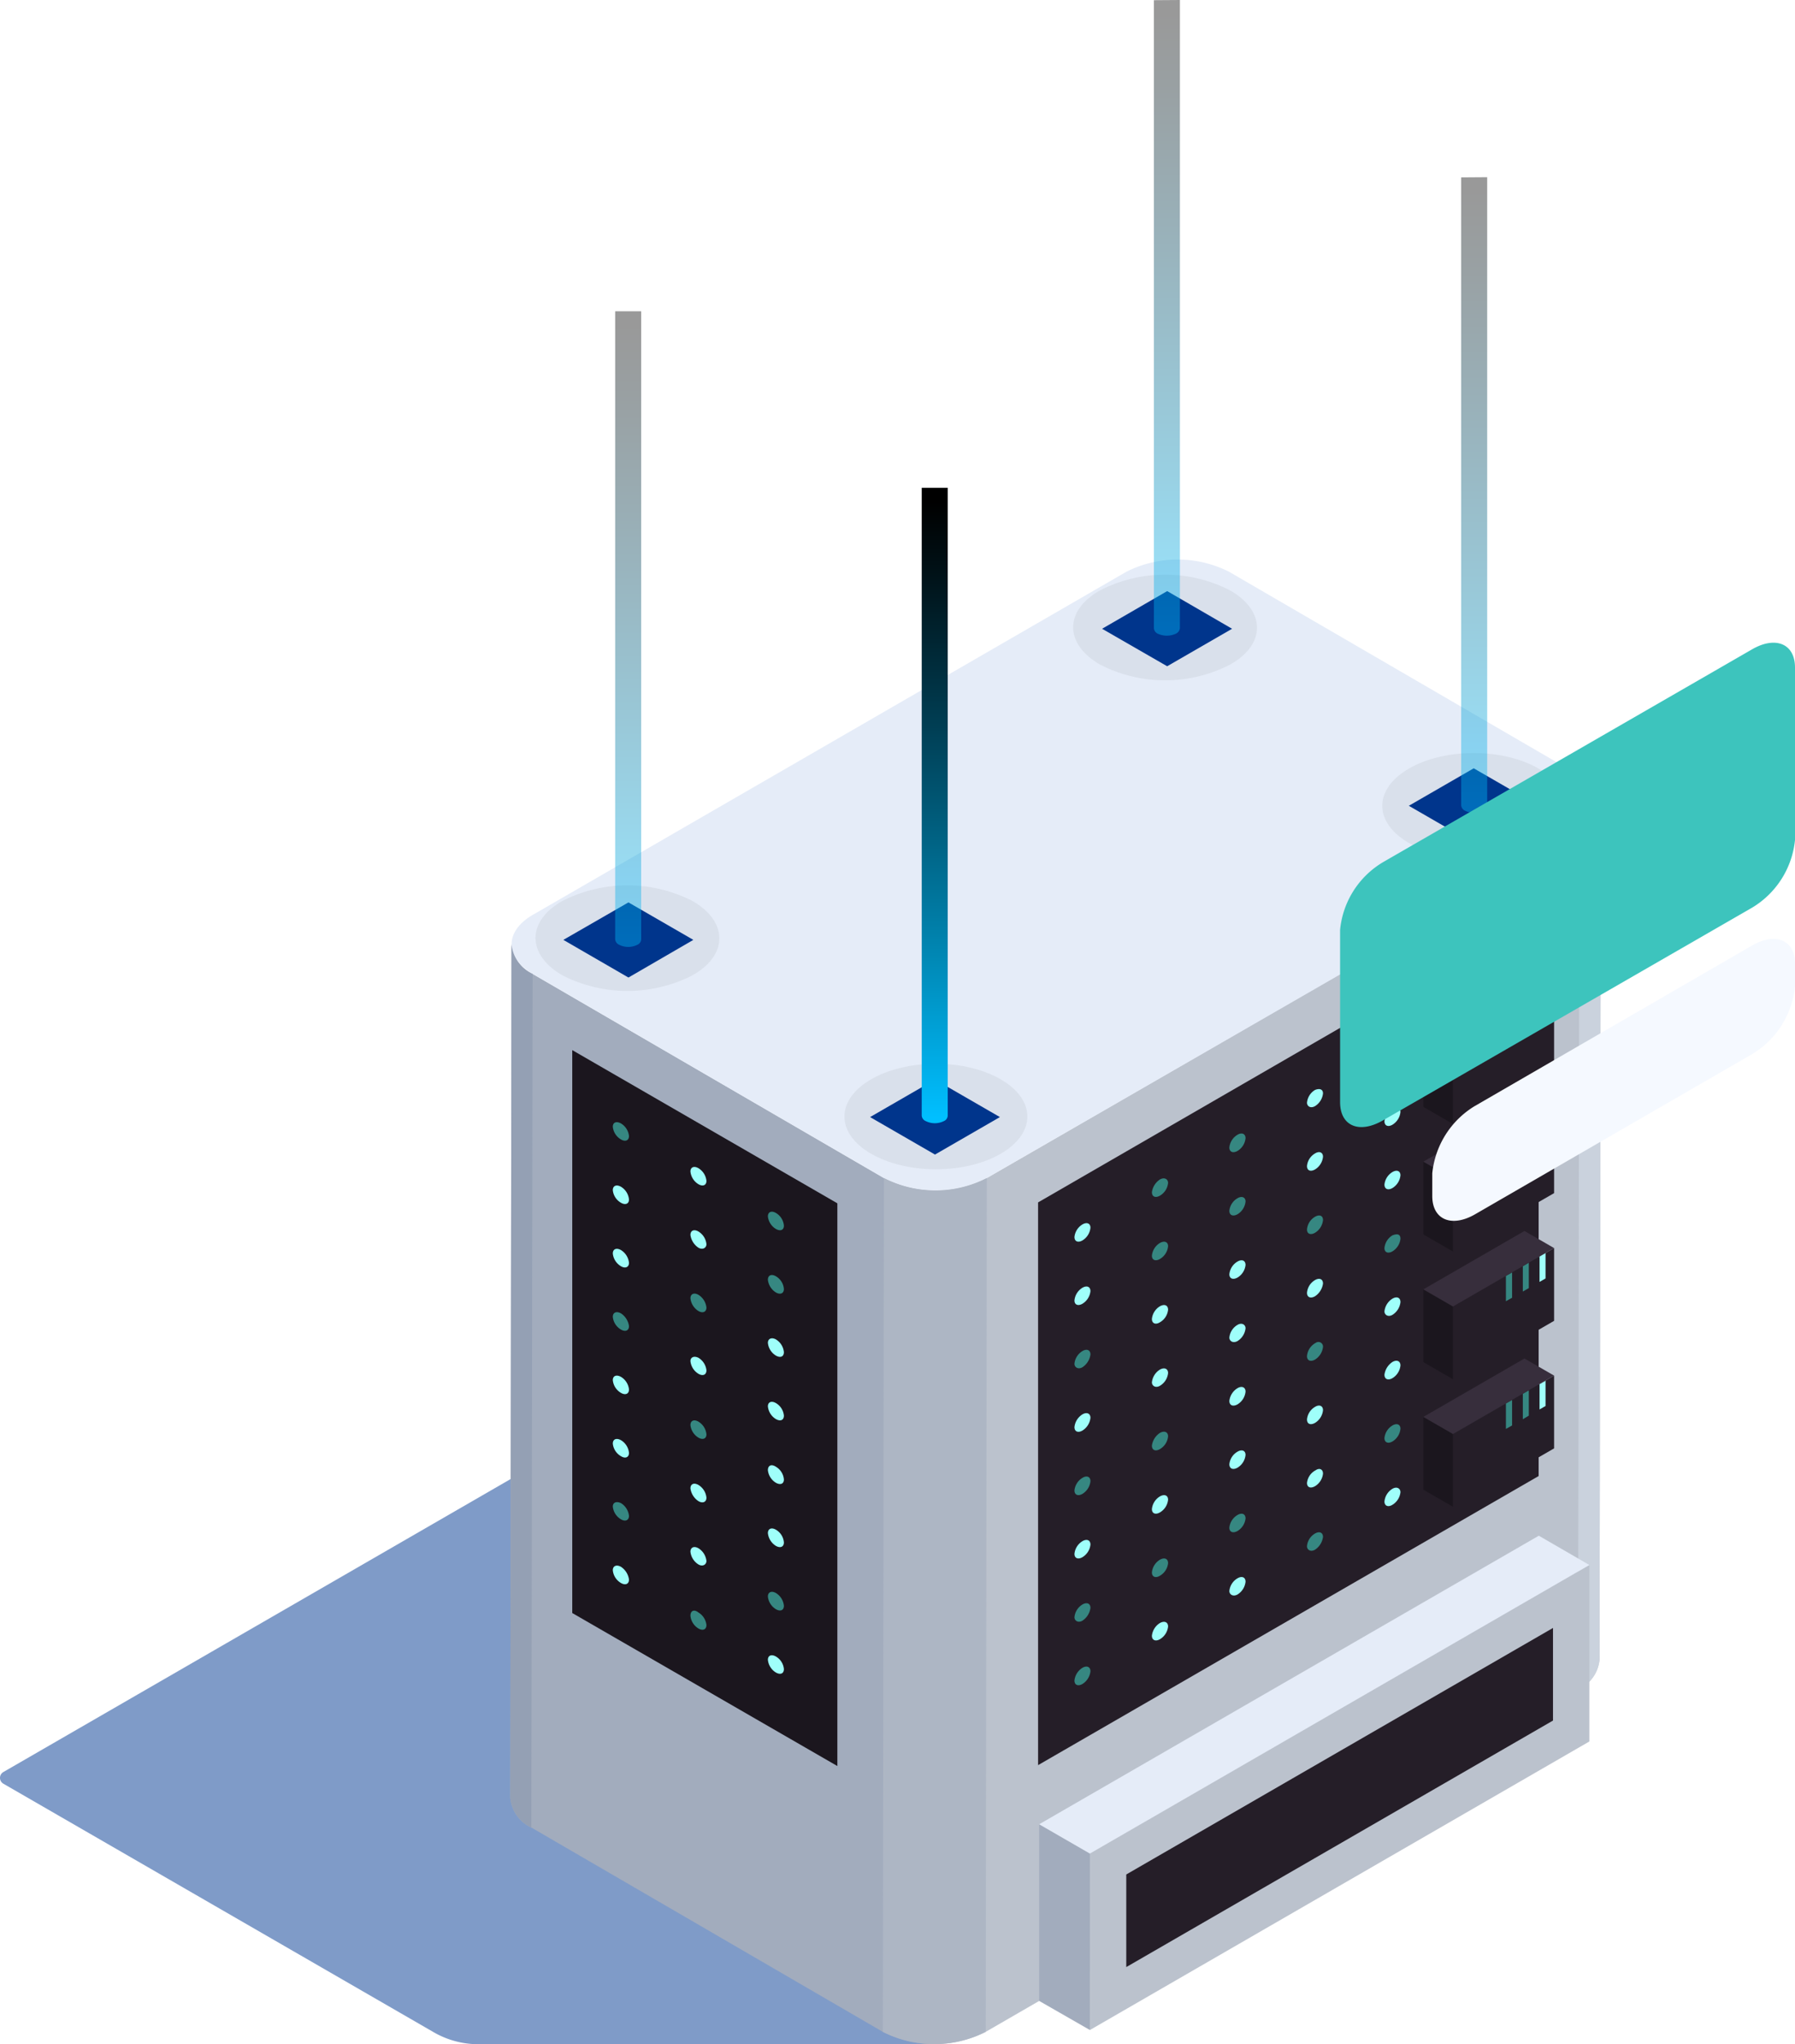 <svg xmlns="http://www.w3.org/2000/svg" xmlns:xlink="http://www.w3.org/1999/xlink" width="98.724" height="112.36" viewBox="0 0 98.724 112.36">
  <defs>
    <linearGradient id="linear-gradient" x1="0.349" y1="0.5" x2="0.434" y2="0.5" gradientUnits="objectBoundingBox">
      <stop offset="0.4" stop-color="#a2acbd"/>
      <stop offset="0.58" stop-color="#bbc2cd"/>
    </linearGradient>
    <radialGradient id="radial-gradient" cx="0.499" cy="0.365" r="0.708" gradientTransform="matrix(0.408, -0.707, 0.408, 0.707, 22.499, 7.094)" gradientUnits="objectBoundingBox">
      <stop offset="0" stop-color="#00bfff"/>
      <stop offset="0.01" stop-color="#00bdfc"/>
      <stop offset="0.17" stop-color="#008cbb"/>
      <stop offset="0.34" stop-color="#006182"/>
      <stop offset="0.49" stop-color="#003e53"/>
      <stop offset="0.64" stop-color="#00232f"/>
      <stop offset="0.78" stop-color="#001015"/>
      <stop offset="0.9" stop-color="#000405"/>
      <stop offset="1"/>
    </radialGradient>
    <radialGradient id="radial-gradient-2" cx="21.954" cy="-29.501" r="0.611" gradientTransform="translate(0.213) scale(0.575 1)" xlink:href="#radial-gradient"/>
    <radialGradient id="radial-gradient-3" cx="0.5" cy="0.377" r="0.708" gradientTransform="matrix(0.408, -0.707, 0.408, 0.707, 23.7, 6.233)" xlink:href="#radial-gradient"/>
    <radialGradient id="radial-gradient-4" cx="21.954" cy="-32.466" r="0.612" gradientTransform="translate(0.213) scale(0.574 1)" xlink:href="#radial-gradient"/>
    <linearGradient id="linear-gradient-2" x1="0.483" y1="0.989" x2="0.483" y2="0.021" gradientUnits="objectBoundingBox">
      <stop offset="0" stop-color="#00bfff"/>
      <stop offset="0.26" stop-color="#0088b5"/>
      <stop offset="0.63" stop-color="#003f55"/>
      <stop offset="0.88" stop-color="#001218"/>
      <stop offset="1"/>
    </linearGradient>
    <linearGradient id="linear-gradient-3" x1="0.51" y1="0.989" x2="0.51" y2="0.022" xlink:href="#linear-gradient-2"/>
    <linearGradient id="linear-gradient-4" x1="0.517" y1="0.99" x2="0.517" y2="0.022" xlink:href="#linear-gradient-2"/>
    <linearGradient id="linear-gradient-5" x1="0.517" y1="0.989" x2="0.517" y2="0.021" xlink:href="#linear-gradient-2"/>
  </defs>
  <g id="_4" data-name="4" transform="translate(-0.006 -85.02)">
    <path id="Path_942" data-name="Path 942" d="M32.57,181.84,1.82,199.59a.37.37,0,0,0,0,.64l23.65,13.65a4.91,4.91,0,0,0,2.48.67h25.1L43.5,181H35.69a6.211,6.211,0,0,0-3.121.841Z" transform="translate(-1.63 -17.17)" fill="#003893" opacity="0.5"/>
    <g id="Group_130" data-name="Group 130">
      <path id="Path_943" data-name="Path 943" d="M29.77,154.09a2,2,0,0,0,1.16,1.63l19.32,11.22a6.21,6.21,0,0,0,5.66,0L88.5,148.13a2,2,0,0,0,1.18-1.65l-.07,46.92a2,2,0,0,1-1.18,1.65L55.85,213.87a6.27,6.27,0,0,1-5.66,0L30.86,202.64A2,2,0,0,1,29.7,201Z" transform="translate(-1.63 -17.17)" fill="url(#linear-gradient)"/>
      <path id="Path_944" data-name="Path 944" d="M31,152.44l32.58-18.82a6.27,6.27,0,0,1,5.66,0l19.33,11.23c1.56.91,1.55,2.38,0,3.28L55.91,166.94a6.21,6.21,0,0,1-5.66,0L30.93,155.72C29.37,154.81,29.38,153.34,31,152.44Z" transform="translate(-1.63 -17.17)" fill="#e5ecf8"/>
    </g>
    <path id="Path_945" data-name="Path 945" d="M89.68,146.48l-.07,46.92a2,2,0,0,1-1.18,1.65l.07-46.92a2,2,0,0,0,1.18-1.65Z" transform="translate(-1.63 -17.17)" fill="#cad2dd"/>
    <path id="Path_946" data-name="Path 946" d="M29.77,154.09a2,2,0,0,0,1.16,1.63l-.07,46.92A2,2,0,0,1,29.7,201Z" transform="translate(-1.63 -17.17)" fill="#94a0b4"/>
    <path id="Path_947" data-name="Path 947" d="M55.91,166.94l-.06,46.93a6.27,6.27,0,0,1-5.66,0l.06-46.93a6.21,6.21,0,0,0,5.66,0Z" transform="translate(-1.63 -17.17)" fill="#adb6c4"/>
    <path id="Path_948" data-name="Path 948" d="M84.63,135.21,57.1,151.11v30.93l27.53-15.89Z" fill="#251e28"/>
    <path id="Path_949" data-name="Path 949" d="M46.06,151.16l-14.58-8.42v30.94l14.58,8.41Z" fill="#1b161e"/>
    <path id="Path_950" data-name="Path 950" d="M61.61,169.67a.92.92,0,0,1-.44.7c-.24.14-.44.06-.44-.19a.92.92,0,0,1,.44-.69C61.41,169.35,61.61,169.43,61.61,169.67Z" transform="translate(-1.63 -17.17)" fill="#9ffffa"/>
    <path id="Path_951" data-name="Path 951" d="M65.88,167.21a.91.91,0,0,1-.45.7c-.24.14-.44.06-.44-.19a1,1,0,0,1,.44-.7C65.68,166.88,65.88,167,65.88,167.21Z" transform="translate(-1.63 -17.17)" fill="#368781"/>
    <path id="Path_952" data-name="Path 952" d="M70.14,164.75a.92.92,0,0,1-.44.7c-.25.14-.45.06-.45-.19a.92.92,0,0,1,.45-.7C69.94,164.42,70.14,164.51,70.14,164.75Z" transform="translate(-1.63 -17.17)" fill="#368781"/>
    <path id="Path_953" data-name="Path 953" d="M74.4,162.29a.94.94,0,0,1-.44.7c-.25.14-.44,0-.44-.19a.91.91,0,0,1,.44-.7C74.2,162,74.4,162.05,74.4,162.29Z" transform="translate(-1.63 -17.17)" fill="#9ffffa"/>
    <path id="Path_954" data-name="Path 954" d="M78.66,159.83a.94.94,0,0,1-.44.7c-.24.14-.44.05-.44-.19a.94.94,0,0,1,.44-.7C78.46,159.5,78.66,159.58,78.66,159.83Z" transform="translate(-1.63 -17.17)" fill="#368781"/>
    <path id="Path_955" data-name="Path 955" d="M61.61,173.16a.92.92,0,0,1-.44.69c-.24.14-.44.06-.44-.18a.92.92,0,0,1,.44-.7C61.41,172.83,61.61,172.91,61.61,173.16Z" transform="translate(-1.63 -17.17)" fill="#9ffffa"/>
    <path id="Path_956" data-name="Path 956" d="M65.88,170.69a.91.91,0,0,1-.45.7c-.24.14-.44.06-.44-.18a.92.92,0,0,1,.44-.7C65.68,170.37,65.88,170.45,65.88,170.69Z" transform="translate(-1.63 -17.17)" fill="#368781"/>
    <path id="Path_957" data-name="Path 957" d="M70.14,168.23a.92.92,0,0,1-.44.7c-.25.14-.45.06-.45-.19a.9.9,0,0,1,.45-.69C69.94,167.91,70.14,168,70.14,168.23Z" transform="translate(-1.63 -17.17)" fill="#368781"/>
    <path id="Path_958" data-name="Path 958" d="M74.4,165.77a.92.92,0,0,1-.44.7c-.25.14-.44.06-.44-.19a.89.89,0,0,1,.44-.69C74.2,165.44,74.4,165.53,74.4,165.77Z" transform="translate(-1.63 -17.17)" fill="#9ffffa"/>
    <path id="Path_959" data-name="Path 959" d="M78.66,163.31a.92.92,0,0,1-.44.7c-.24.14-.44.06-.44-.19a1,1,0,0,1,.44-.7C78.46,163,78.66,163.07,78.66,163.31Z" transform="translate(-1.63 -17.17)" fill="#9ffffa"/>
    <path id="Path_960" data-name="Path 960" d="M61.61,176.64a1,1,0,0,1-.44.7c-.24.14-.44,0-.44-.19a.92.92,0,0,1,.44-.7C61.41,176.31,61.61,176.39,61.61,176.64Z" transform="translate(-1.63 -17.17)" fill="#368781"/>
    <path id="Path_961" data-name="Path 961" d="M65.88,174.18a.9.9,0,0,1-.45.69c-.24.15-.44.06-.44-.18a.92.92,0,0,1,.44-.7C65.68,173.85,65.88,173.93,65.88,174.18Z" transform="translate(-1.63 -17.17)" fill="#9ffffa"/>
    <path id="Path_962" data-name="Path 962" d="M70.14,171.72a.92.92,0,0,1-.44.69c-.25.14-.45.06-.45-.18a.91.91,0,0,1,.45-.7C69.94,171.39,70.14,171.47,70.14,171.72Z" transform="translate(-1.63 -17.17)" fill="#9ffffa"/>
    <path id="Path_963" data-name="Path 963" d="M74.4,169.25a.92.92,0,0,1-.44.7c-.25.14-.44.06-.44-.18a.89.89,0,0,1,.44-.7C74.2,168.93,74.4,169,74.4,169.25Z" transform="translate(-1.63 -17.17)" fill="#368781"/>
    <path id="Path_964" data-name="Path 964" d="M78.66,166.79a.92.92,0,0,1-.44.7c-.24.14-.44.06-.44-.19a.92.92,0,0,1,.44-.69C78.46,166.47,78.66,166.55,78.66,166.79Z" transform="translate(-1.63 -17.17)" fill="#9ffffa"/>
    <path id="Path_965" data-name="Path 965" d="M61.61,180.12a.94.94,0,0,1-.44.7c-.24.14-.44.06-.44-.19a.94.94,0,0,1,.44-.7C61.41,179.79,61.61,179.88,61.61,180.12Z" transform="translate(-1.63 -17.17)" fill="#9ffffa"/>
    <path id="Path_966" data-name="Path 966" d="M65.88,177.66a.92.92,0,0,1-.45.7c-.24.14-.44,0-.44-.19a.94.94,0,0,1,.44-.7C65.68,177.33,65.88,177.42,65.88,177.66Z" transform="translate(-1.63 -17.17)" fill="#9ffffa"/>
    <path id="Path_967" data-name="Path 967" d="M70.14,175.2a.94.94,0,0,1-.44.7c-.25.14-.45,0-.45-.19a.91.91,0,0,1,.45-.7C69.94,174.87,70.14,175,70.14,175.2Z" transform="translate(-1.63 -17.17)" fill="#9ffffa"/>
    <path id="Path_968" data-name="Path 968" d="M74.4,172.74a1,1,0,0,1-.44.7c-.25.14-.44.05-.44-.19a.89.89,0,0,1,.44-.7C74.2,172.41,74.4,172.49,74.4,172.74Z" transform="translate(-1.63 -17.17)" fill="#9ffffa"/>
    <path id="Path_969" data-name="Path 969" d="M78.66,170.28a.92.92,0,0,1-.44.69c-.24.14-.44.06-.44-.18a.92.92,0,0,1,.44-.7C78.46,170,78.66,170,78.66,170.28Z" transform="translate(-1.63 -17.17)" fill="#368781"/>
    <path id="Path_970" data-name="Path 970" d="M61.61,183.6a.92.92,0,0,1-.44.7c-.24.14-.44.06-.44-.19a.92.92,0,0,1,.44-.69C61.41,183.27,61.61,183.36,61.61,183.6Z" transform="translate(-1.63 -17.17)" fill="#368781"/>
    <path id="Path_971" data-name="Path 971" d="M65.88,181.14a.91.91,0,0,1-.45.7c-.24.14-.44.06-.44-.19a1,1,0,0,1,.44-.7C65.68,180.81,65.88,180.9,65.88,181.14Z" transform="translate(-1.63 -17.17)" fill="#368781"/>
    <path id="Path_972" data-name="Path 972" d="M70.14,178.68a.92.92,0,0,1-.44.7c-.25.14-.45.06-.45-.19a.94.94,0,0,1,.45-.7C69.94,178.35,70.14,178.44,70.14,178.68Z" transform="translate(-1.63 -17.17)" fill="#9ffffa"/>
    <path id="Path_973" data-name="Path 973" d="M74.4,176.22a.94.94,0,0,1-.44.7c-.25.14-.44.05-.44-.19A.91.91,0,0,1,74,176,.252.252,0,0,1,74.4,176.22Z" transform="translate(-1.63 -17.17)" fill="#368781"/>
    <path id="Path_974" data-name="Path 974" d="M78.66,173.76a.94.94,0,0,1-.44.7c-.24.14-.44,0-.44-.19a.94.94,0,0,1,.44-.7C78.46,173.43,78.66,173.51,78.66,173.76Z" transform="translate(-1.63 -17.17)" fill="#9ffffa"/>
    <path id="Path_975" data-name="Path 975" d="M61.61,187.09a.92.92,0,0,1-.44.69c-.24.14-.44.06-.44-.18a.92.92,0,0,1,.44-.7C61.41,186.76,61.61,186.84,61.61,187.09Z" transform="translate(-1.63 -17.17)" fill="#9ffffa"/>
    <path id="Path_976" data-name="Path 976" d="M65.88,184.62a.91.91,0,0,1-.45.7c-.24.14-.44.06-.44-.18a.92.92,0,0,1,.44-.7C65.68,184.3,65.88,184.38,65.88,184.62Z" transform="translate(-1.63 -17.17)" fill="#9ffffa"/>
    <path id="Path_977" data-name="Path 977" d="M70.14,182.16a.92.92,0,0,1-.44.7c-.25.14-.45.06-.45-.19a.9.9,0,0,1,.45-.69C69.94,181.84,70.14,181.92,70.14,182.16Z" transform="translate(-1.63 -17.17)" fill="#9ffffa"/>
    <path id="Path_978" data-name="Path 978" d="M74.4,179.7a.92.92,0,0,1-.44.7c-.25.14-.44.06-.44-.19a.89.89,0,0,1,.44-.69C74.2,179.37,74.4,179.46,74.4,179.7Z" transform="translate(-1.63 -17.17)" fill="#9ffffa"/>
    <path id="Path_979" data-name="Path 979" d="M78.66,177.24a.92.92,0,0,1-.44.7c-.24.14-.44.06-.44-.19a1,1,0,0,1,.44-.7C78.46,176.91,78.66,177,78.66,177.24Z" transform="translate(-1.63 -17.17)" fill="#9ffffa"/>
    <path id="Path_980" data-name="Path 980" d="M61.61,190.57a1,1,0,0,1-.44.7c-.24.14-.44,0-.44-.19a.92.92,0,0,1,.44-.7C61.41,190.24,61.61,190.32,61.61,190.57Z" transform="translate(-1.63 -17.17)" fill="#368781"/>
    <path id="Path_981" data-name="Path 981" d="M65.88,188.11a.9.9,0,0,1-.45.69c-.24.15-.44.06-.44-.18a.92.92,0,0,1,.44-.7C65.68,187.78,65.88,187.86,65.88,188.11Z" transform="translate(-1.63 -17.17)" fill="#368781"/>
    <path id="Path_982" data-name="Path 982" d="M70.14,185.65a.92.92,0,0,1-.44.69c-.25.14-.45.06-.45-.18a.91.91,0,0,1,.45-.7C69.94,185.32,70.14,185.4,70.14,185.65Z" transform="translate(-1.63 -17.17)" fill="#368781"/>
    <path id="Path_983" data-name="Path 983" d="M74.4,183.19a.92.92,0,0,1-.44.69c-.25.14-.44.06-.44-.18A.89.89,0,0,1,74,183C74.2,182.86,74.4,182.94,74.4,183.19Z" transform="translate(-1.63 -17.17)" fill="#9ffffa"/>
    <path id="Path_984" data-name="Path 984" d="M78.66,180.72a.92.92,0,0,1-.44.7c-.24.14-.44.06-.44-.19a.92.92,0,0,1,.44-.69C78.46,180.4,78.66,180.48,78.66,180.72Z" transform="translate(-1.63 -17.17)" fill="#368781"/>
    <path id="Path_985" data-name="Path 985" d="M61.61,194.05a.94.94,0,0,1-.44.7c-.24.14-.44.06-.44-.19a.94.94,0,0,1,.44-.7C61.41,193.72,61.61,193.81,61.61,194.05Z" transform="translate(-1.63 -17.17)" fill="#368781"/>
    <path id="Path_986" data-name="Path 986" d="M65.88,191.59a.92.92,0,0,1-.45.7c-.24.14-.44.05-.44-.19a.94.94,0,0,1,.44-.7C65.68,191.26,65.88,191.35,65.88,191.59Z" transform="translate(-1.63 -17.17)" fill="#9ffffa"/>
    <path id="Path_987" data-name="Path 987" d="M70.14,189.13a.94.94,0,0,1-.44.7c-.25.14-.45,0-.45-.19a.91.91,0,0,1,.45-.7C69.94,188.8,70.14,188.88,70.14,189.13Z" transform="translate(-1.63 -17.17)" fill="#9ffffa"/>
    <path id="Path_988" data-name="Path 988" d="M74.4,186.67a1,1,0,0,1-.44.7c-.25.14-.44,0-.44-.19a.89.89,0,0,1,.44-.7C74.2,186.34,74.4,186.42,74.4,186.67Z" transform="translate(-1.63 -17.17)" fill="#368781"/>
    <path id="Path_989" data-name="Path 989" d="M78.66,184.21a.92.92,0,0,1-.44.69c-.24.15-.44.06-.44-.18a.92.92,0,0,1,.44-.7C78.46,183.88,78.66,184,78.66,184.21Z" transform="translate(-1.63 -17.17)" fill="#9ffffa"/>
    <path id="Path_990" data-name="Path 990" d="M43.87,169.05a.92.92,0,0,0,.44.69c.25.14.44.06.44-.18a.89.89,0,0,0-.44-.7C44.07,168.72,43.87,168.8,43.87,169.05Z" transform="translate(-1.63 -17.17)" fill="#368781"/>
    <path id="Path_991" data-name="Path 991" d="M39.61,166.58a.92.92,0,0,0,.44.7c.24.14.44.06.44-.18a.92.92,0,0,0-.44-.7C39.81,166.26,39.61,166.34,39.61,166.58Z" transform="translate(-1.63 -17.17)" fill="#9ffffa"/>
    <path id="Path_992" data-name="Path 992" d="M35.34,164.12a.91.91,0,0,0,.45.7c.24.14.44.06.44-.19a.92.92,0,0,0-.44-.69C35.54,163.8,35.34,163.88,35.34,164.12Z" transform="translate(-1.63 -17.17)" fill="#368781"/>
    <path id="Path_993" data-name="Path 993" d="M43.87,172.53a.94.94,0,0,0,.44.7c.25.14.44.05.44-.19a.89.89,0,0,0-.44-.7C44.07,172.2,43.87,172.28,43.87,172.53Z" transform="translate(-1.63 -17.17)" fill="#368781"/>
    <path id="Path_994" data-name="Path 994" d="M39.61,170.07a1,1,0,0,0,.44.7c.24.14.44,0,.44-.19a.92.92,0,0,0-.44-.7C39.81,169.74,39.61,169.82,39.61,170.07Z" transform="translate(-1.63 -17.17)" fill="#9ffffa"/>
    <path id="Path_995" data-name="Path 995" d="M35.34,167.61a.9.9,0,0,0,.45.69c.24.14.44.06.44-.18a.92.92,0,0,0-.44-.7C35.54,167.28,35.34,167.36,35.34,167.61Z" transform="translate(-1.63 -17.17)" fill="#9ffffa"/>
    <path id="Path_996" data-name="Path 996" d="M43.87,176a.92.92,0,0,0,.44.7c.25.14.44.06.44-.19a.92.92,0,0,0-.44-.7C44.07,175.68,43.87,175.77,43.87,176Z" transform="translate(-1.63 -17.17)" fill="#9ffffa"/>
    <path id="Path_997" data-name="Path 997" d="M39.61,173.55a.94.94,0,0,0,.44.7c.24.14.44.05.44-.19a.94.94,0,0,0-.44-.7C39.81,173.22,39.61,173.31,39.61,173.55Z" transform="translate(-1.63 -17.17)" fill="#368781"/>
    <path id="Path_998" data-name="Path 998" d="M35.34,171.09a.92.92,0,0,0,.45.7c.24.14.44.05.44-.19a.94.94,0,0,0-.44-.7C35.54,170.76,35.34,170.84,35.34,171.09Z" transform="translate(-1.63 -17.17)" fill="#9ffffa"/>
    <path id="Path_999" data-name="Path 999" d="M43.87,179.49a.92.92,0,0,0,.44.7c.25.14.44.06.44-.19a.89.89,0,0,0-.44-.69C44.07,179.17,43.87,179.25,43.87,179.49Z" transform="translate(-1.63 -17.17)" fill="#9ffffa"/>
    <path id="Path_1000" data-name="Path 1000" d="M39.61,177a.92.92,0,0,0,.44.7c.24.14.44.06.44-.19a.92.92,0,0,0-.44-.69C39.81,176.7,39.61,176.79,39.61,177Z" transform="translate(-1.63 -17.17)" fill="#9ffffa"/>
    <path id="Path_1001" data-name="Path 1001" d="M35.34,174.57a.91.91,0,0,0,.45.7c.24.14.44.06.44-.19a1,1,0,0,0-.44-.7C35.54,174.24,35.34,174.33,35.34,174.57Z" transform="translate(-1.63 -17.17)" fill="#368781"/>
    <path id="Path_1002" data-name="Path 1002" d="M43.87,183a.92.92,0,0,0,.44.69c.25.14.44.06.44-.18a.89.89,0,0,0-.44-.7C44.07,182.65,43.87,182.73,43.87,183Z" transform="translate(-1.63 -17.17)" fill="#9ffffa"/>
    <path id="Path_1003" data-name="Path 1003" d="M39.61,180.52a.92.92,0,0,0,.44.69c.24.14.44.06.44-.18a.92.92,0,0,0-.44-.7C39.81,180.19,39.61,180.27,39.61,180.52Z" transform="translate(-1.63 -17.17)" fill="#368781"/>
    <path id="Path_1004" data-name="Path 1004" d="M35.34,178.05a.91.91,0,0,0,.45.7c.24.14.44.06.44-.19a.92.92,0,0,0-.44-.69C35.54,177.73,35.34,177.81,35.34,178.05Z" transform="translate(-1.63 -17.17)" fill="#9ffffa"/>
    <path id="Path_1005" data-name="Path 1005" d="M43.87,186.46a.94.94,0,0,0,.44.7c.25.14.44.05.44-.19a.89.89,0,0,0-.44-.7C44.07,186.13,43.87,186.21,43.87,186.46Z" transform="translate(-1.63 -17.17)" fill="#9ffffa"/>
    <path id="Path_1006" data-name="Path 1006" d="M39.61,184a1,1,0,0,0,.44.7c.24.14.44.05.44-.19a.92.92,0,0,0-.44-.7C39.81,183.67,39.61,183.75,39.61,184Z" transform="translate(-1.63 -17.17)" fill="#9ffffa"/>
    <path id="Path_1007" data-name="Path 1007" d="M35.34,181.54a.9.9,0,0,0,.45.69c.24.15.44.06.44-.18a.92.92,0,0,0-.44-.7C35.54,181.21,35.34,181.29,35.34,181.54Z" transform="translate(-1.63 -17.17)" fill="#9ffffa"/>
    <path id="Path_1008" data-name="Path 1008" d="M43.87,189.94a.92.92,0,0,0,.44.7c.25.14.44.06.44-.19a.92.92,0,0,0-.44-.7C44.07,189.61,43.87,189.7,43.87,189.94Z" transform="translate(-1.63 -17.17)" fill="#368781"/>
    <path id="Path_1009" data-name="Path 1009" d="M39.61,187.48a.94.94,0,0,0,.44.7c.24.14.44,0,.44-.19a.94.94,0,0,0-.44-.7C39.81,187.15,39.61,187.24,39.61,187.48Z" transform="translate(-1.63 -17.17)" fill="#9ffffa"/>
    <path id="Path_1010" data-name="Path 1010" d="M35.34,185a.92.92,0,0,0,.45.7c.24.14.44.05.44-.19a.94.94,0,0,0-.44-.7C35.54,184.69,35.34,184.77,35.34,185Z" transform="translate(-1.63 -17.17)" fill="#368781"/>
    <path id="Path_1011" data-name="Path 1011" d="M43.87,193.42a.92.92,0,0,0,.44.7c.25.14.44.06.44-.19a.89.89,0,0,0-.44-.69C44.07,193.1,43.87,193.18,43.87,193.42Z" transform="translate(-1.63 -17.17)" fill="#9ffffa"/>
    <path id="Path_1012" data-name="Path 1012" d="M39.61,191a.92.92,0,0,0,.44.7c.24.14.44.06.44-.19a.92.92,0,0,0-.44-.69C39.81,190.63,39.61,190.72,39.61,191Z" transform="translate(-1.63 -17.17)" fill="#368781"/>
    <path id="Path_1013" data-name="Path 1013" d="M35.34,188.5a.91.91,0,0,0,.45.7c.24.14.44.06.44-.19a1,1,0,0,0-.44-.7C35.54,188.17,35.34,188.26,35.34,188.5Z" transform="translate(-1.63 -17.17)" fill="#9ffffa"/>
    <path id="Path_1014" data-name="Path 1014" d="M84.63,129.31l-3.57,2.06-3.57-2.06,3.57-2.06Z" fill="#003893"/>
    <path id="Path_1015" data-name="Path 1015" d="M55,146.42l-3.57,2.06-3.57-2.06,3.57-2.06Z" fill="#003893"/>
    <path id="Path_1016" data-name="Path 1016" d="M67.77,119.58l-3.57,2.06-3.58-2.06,3.58-2.07Z" fill="#003893"/>
    <path id="Path_1017" data-name="Path 1017" d="M38.14,136.68l-3.57,2.07-3.58-2.07,3.58-2.06Z" fill="#003893"/>
    <g id="Axonometric_Cube" data-name="Axonometric Cube">
      <path id="Cube_face_-_left" data-name="Cube face - left" d="M59.95,186.9l-2.79-1.61V195l2.79,1.6Z" fill="#a2acbd"/>
      <path id="Cube_face_-_right" data-name="Cube face - right" d="M87.42,180.74,59.95,196.6v-9.7l27.47-15.86Z" fill="#bbc2cd"/>
      <path id="Path_1018" data-name="Path 1018" d="M61.95,188.05,85.42,174.5v5.09L61.95,193.14Z" fill="#251e28"/>
      <path id="Cube_face_-_top" data-name="Cube face - top" d="M59.95,186.9l-2.79-1.61,27.48-15.86,2.78,1.61Z" fill="#e5ecf8"/>
    </g>
    <g id="Axonometric_Cube-2" data-name="Axonometric Cube">
      <path id="Cube_face_-_left-2" data-name="Cube face - left" d="M79.92,163.84l-1.63-.94v4l1.63.94Z" fill="#1b161e"/>
      <path id="Cube_face_-_right-2" data-name="Cube face - right" d="M85.48,164.63l-5.56,3.21v-4l5.56-3.21Z" fill="#251e28"/>
      <path id="Cube_face_-_right-3" data-name="Cube face - right" d="M85.01,162.3l-.33.19V161.1l.33-.19Z" fill="#9ffffa"/>
      <path id="Cube_face_-_right-4" data-name="Cube face - right" d="M84.09,162.83l-.33.2v-1.4l.33-.19Z" fill="#368781"/>
      <path id="Cube_face_-_right-5" data-name="Cube face - right" d="M83.17,163.37l-.34.19v-1.4l.34-.19Z" fill="#368781"/>
      <path id="Cube_face_-_top-2" data-name="Cube face - top" d="M79.92,163.84l-1.63-.94,5.56-3.21,1.63.94Z" fill="#372e3c"/>
    </g>
    <g id="Axonometric_Cube-3" data-name="Axonometric Cube">
      <path id="Cube_face_-_left-3" data-name="Cube face - left" d="M79.92,156.83l-1.63-.94v4l1.63.94Z" fill="#1b161e"/>
      <path id="Cube_face_-_right-6" data-name="Cube face - right" d="M85.48,157.62l-5.56,3.21v-4l5.56-3.21Z" fill="#251e28"/>
      <path id="Cube_face_-_right-7" data-name="Cube face - right" d="M85.01,155.29l-.33.19v-1.4l.33-.19Z" fill="#9ffffa"/>
      <path id="Cube_face_-_right-8" data-name="Cube face - right" d="M84.09,155.82l-.33.19v-1.39l.33-.2Z" fill="#368781"/>
      <path id="Cube_face_-_right-9" data-name="Cube face - right" d="M83.17,156.35l-.34.19v-1.39l.34-.19Z" fill="#368781"/>
      <path id="Cube_face_-_top-3" data-name="Cube face - top" d="M79.92,156.83l-1.63-.94,5.56-3.21,1.63.94Z" fill="#372e3c"/>
    </g>
    <g id="Axonometric_Cube-4" data-name="Axonometric Cube">
      <path id="Cube_face_-_left-4" data-name="Cube face - left" d="M79.92,149.81l-1.63-.94v4l1.63.94Z" fill="#1b161e"/>
      <path id="Cube_face_-_right-10" data-name="Cube face - right" d="M85.48,150.6l-5.56,3.21v-4l5.56-3.21Z" fill="#251e28"/>
      <path id="Cube_face_-_right-11" data-name="Cube face - right" d="M85.01,148.27l-.33.19v-1.39l.33-.19Z" fill="#9ffffa"/>
      <path id="Cube_face_-_right-12" data-name="Cube face - right" d="M84.09,148.8l-.33.2v-1.4l.33-.19Z" fill="#368781"/>
      <path id="Cube_face_-_right-13" data-name="Cube face - right" d="M83.17,149.34l-.34.19v-1.4l.34-.19Z" fill="#368781"/>
      <path id="Cube_face_-_top-4" data-name="Cube face - top" d="M79.92,149.81l-1.63-.94,5.56-3.21,1.63.94Z" fill="#372e3c"/>
    </g>
    <g id="Axonometric_Cube-5" data-name="Axonometric Cube">
      <path id="Cube_face_-_left-5" data-name="Cube face - left" d="M79.92,142.8l-1.63-.94v4l1.63.94Z" fill="#1b161e"/>
      <path id="Cube_face_-_right-14" data-name="Cube face - right" d="M85.48,143.59l-5.56,3.21v-4l5.56-3.21Z" fill="#251e28"/>
      <path id="Cube_face_-_right-15" data-name="Cube face - right" d="M85.01,141.26l-.33.19v-1.4l.33-.19Z" fill="#9ffffa"/>
      <path id="Cube_face_-_right-16" data-name="Cube face - right" d="M84.09,141.79l-.33.19v-1.39l.33-.19Z" fill="#368781"/>
      <path id="Cube_face_-_right-17" data-name="Cube face - right" d="M83.17,142.32l-.34.19v-1.39l.34-.19Z" fill="#368781"/>
      <path id="Cube_face_-_top-5" data-name="Cube face - top" d="M79.92,142.8l-1.63-.94,5.56-3.21,1.63.94Z" fill="#372e3c"/>
    </g>
    <g id="Group_131" data-name="Group 131">
      <ellipse id="Ellipse_21" data-name="Ellipse 21" cx="5.03" cy="2.9" rx="5.03" ry="2.9" transform="translate(76.03 126.41)" opacity="0.05" fill="url(#radial-gradient)"/>
    </g>
    <g id="Group_132" data-name="Group 132">
      <path id="Path_1019" data-name="Path 1019" d="M69.27,134.63c2,1.13,2,3,0,4.1a7.82,7.82,0,0,1-7.11,0c-2-1.13-2-3,0-4.1a7.82,7.82,0,0,1,7.11,0Z" transform="translate(-1.63 -17.17)" opacity="0.05" fill="url(#radial-gradient-2)"/>
    </g>
    <g id="Group_133" data-name="Group 133">
      <ellipse id="Ellipse_22" data-name="Ellipse 22" cx="5.03" cy="2.9" rx="5.03" ry="2.9" transform="translate(46.45 143.49)" opacity="0.05" fill="url(#radial-gradient-3)"/>
    </g>
    <g id="Group_134" data-name="Group 134">
      <path id="Path_1020" data-name="Path 1020" d="M39.7,151.7c2,1.14,2,3,0,4.11a7.88,7.88,0,0,1-7.11,0c-2-1.14-2-3,0-4.11a7.88,7.88,0,0,1,7.11,0Z" transform="translate(-1.63 -17.17)" opacity="0.05" fill="url(#radial-gradient-4)"/>
    </g>
    <g id="Group_135" data-name="Group 135">
      <path id="Path_1021" data-name="Path 1021" d="M82,111.94v34.51a.36.36,0,0,0,.21.3,1.12,1.12,0,0,0,1,0,.35.35,0,0,0,.22-.3V111.93Z" transform="translate(-1.63 -17.17)" opacity="0.4" fill="url(#linear-gradient-2)"/>
    </g>
    <g id="Group_136" data-name="Group 136">
      <path id="Path_1022" data-name="Path 1022" d="M65.1,102.2v34.52a.36.36,0,0,0,.21.3,1.19,1.19,0,0,0,1,0,.38.38,0,0,0,.22-.31V102.19Z" transform="translate(-1.63 -17.17)" opacity="0.4" fill="url(#linear-gradient-3)"/>
    </g>
    <g id="Group_137" data-name="Group 137">
      <path id="Path_1023" data-name="Path 1023" d="M52.33,129v34.52a.36.36,0,0,0,.22.29,1.12,1.12,0,0,0,1,0,.34.34,0,0,0,.21-.3V129Z" transform="translate(-1.63 -17.17)" fill="url(#linear-gradient-4)"/>
    </g>
    <g id="Group_138" data-name="Group 138">
      <path id="Path_1024" data-name="Path 1024" d="M35.47,119.3v34.52a.37.37,0,0,0,.22.3,1.12,1.12,0,0,0,1,0,.34.34,0,0,0,.21-.3V119.3Z" transform="translate(-1.63 -17.17)" opacity="0.4" fill="url(#linear-gradient-5)"/>
    </g>
    <path id="Path_1025" data-name="Path 1025" d="M98,152.08,77.7,163.77c-1.31.76-2.36.31-2.36-1V153.3a4.87,4.87,0,0,1,2.36-3.72L98,137.88c1.3-.75,2.36-.3,2.36,1v9.48A4.9,4.9,0,0,1,98,152.08Z" transform="translate(-1.63 -17.17)" fill="#3dc4bd"/>
    <path id="Path_1026" data-name="Path 1026" d="M98,160.13l-15.23,8.8c-1.3.75-2.36.3-2.36-1v-1.25A4.9,4.9,0,0,1,82.72,163L98,154.16c1.3-.75,2.36-.3,2.36,1v1.25A4.9,4.9,0,0,1,98,160.13Z" transform="translate(-1.63 -17.17)" fill="#f5f9ff"/>
  </g>
</svg>
